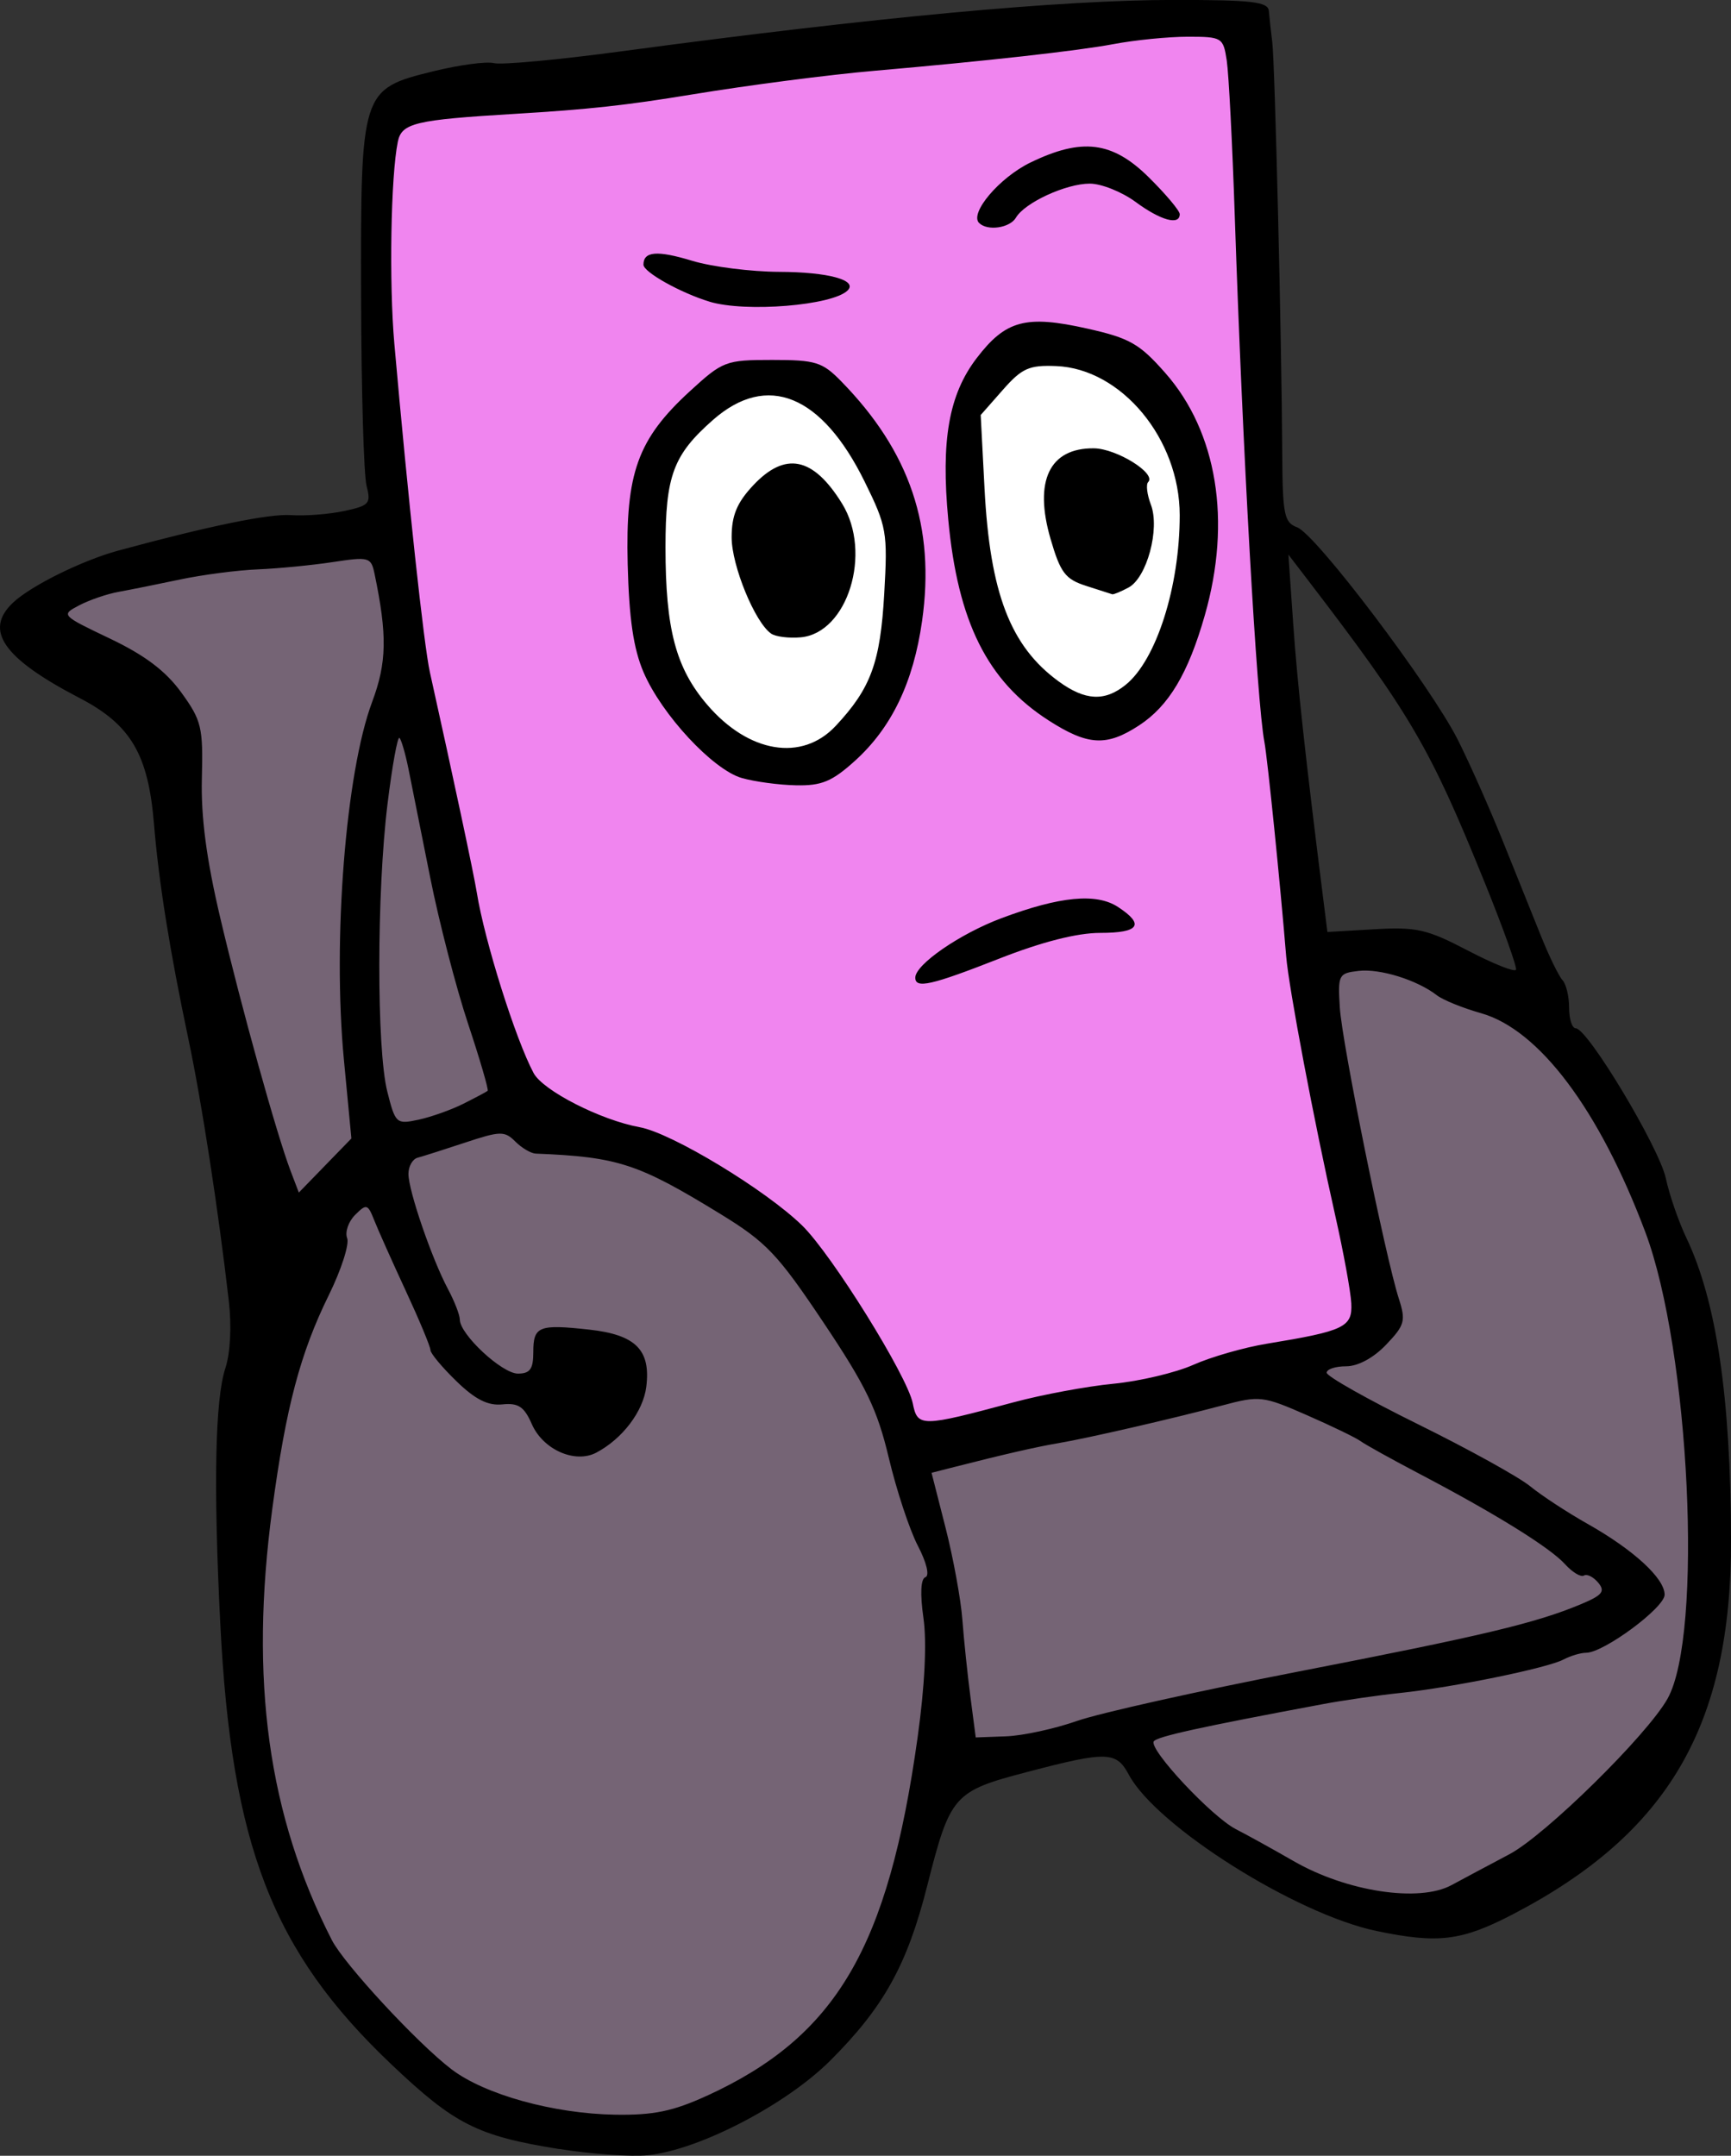 <?xml version="1.0" encoding="UTF-8" standalone="no"?>
<!-- Created with Inkscape (http://www.inkscape.org/) -->

<svg
   width="77.73mm"
   height="96.811mm"
   viewBox="0 0 77.73 96.811"
   version="1.1"
   id="svg59504"
   xmlns="http://www.w3.org/2000/svg"
   xmlns:svg="http://www.w3.org/2000/svg">
  <rect x="0" y="0" width="77.73" height="96.811" fill="#333333" stroke="none"/>
  <defs
     id="defs59501" />
  <g
     id="layer1"
     transform="translate(-70.359,-97.205)">
    <path
       style="fill:#756475;fill-opacity:1;stroke:none;stroke-width:0.265px;stroke-linecap:butt;stroke-linejoin:miter;stroke-opacity:1"
       d="m 71.499,125.09 c 4.378,4.455 6.178,2.248 6.937,7.643 1.048,7.452 3.69,24.527 3.69,24.527 -1.886,9.102 -1.718,28.409 8.704,34.203 9.406,5.23 18.226,-0.635 21.953,-14.599 l 8.112,-1.538 c 3.507,4.261 15.819,13.469 23.164,2.008 10.63,-16.588 -5.356,-43.051 -14.327,-37.169 -3.811,-12.666 -3.75,-22.587 -8.906,-22.564 -5.156,0.023 -36.322,2.638 -40.263,3.693 -3.941,1.055 -9.063,3.796 -9.063,3.796 z"
       id="path59738" />
    <path
       style="fill:#f085ef;fill-opacity:1;stroke:none;stroke-width:0.265px;stroke-linecap:butt;stroke-linejoin:miter;stroke-opacity:1"
       d="m 88.024,101.975 c -1.807,13.203 1.895,37.862 5.559,44.72 10.462,1.697 15.425,8.125 18.051,15.101 12.314,-1.023 17.509,-3.104 21.033,-4.997 -1.696,-8.282 -3.852,-17.006 -4.467,-20.66 -1.312,-7.797 -0.677,-33.793 -1.902,-36.739 -0.645,-1.552 -6.613,-1.115 -14.846,-0.093 -4.042,0.502 -23.428,2.669 -23.428,2.669 z"
       id="path65325" />
    <path
       style="fill:#ffffff;stroke:none;stroke-width:0.265px;stroke-linecap:butt;stroke-linejoin:miter;stroke-opacity:1"
       d="m 99.817,123.726 c 1.045,11.022 12.245,9.933 10.961,-1.284 -1.337,-11.673 -12.109,-10.825 -10.961,1.284 z m 14.422,-0.285 c 3.258,10.381 11.77,6.746 9.719,-3.678 -2.056,-10.448 -13.615,-8.735 -9.719,3.678 z"
       id="path69091" />
    <path
       style="fill:#000000;stroke-width:0.33"
       d="m 95.462,193.713 c -3.673,-0.59 -4.688,-1.104 -7.542,-3.815 -5.328,-5.061 -7.169,-9.812 -7.67,-19.792 -0.311,-6.197 -0.234,-10.057 0.23,-11.463 0.221,-0.67 0.284,-1.885 0.156,-2.997 -0.479,-4.149 -1.22,-8.957 -1.814,-11.766 -0.841,-3.982 -1.333,-7.054 -1.549,-9.679 -0.257,-3.126 -1.044,-4.456 -3.341,-5.65 -3.438,-1.787 -4.312,-3.047 -2.977,-4.293 0.812,-0.758 3.106,-1.89 4.715,-2.327 4.089,-1.11 6.767,-1.66 7.752,-1.593 0.635,0.044 1.71,-0.039 2.389,-0.184 1.133,-0.242 1.216,-0.334 1.008,-1.134 -0.124,-0.479 -0.235,-4.285 -0.245,-8.458 -0.022,-9.284 6.6e-4,-9.356 3.227,-10.152 1.17,-0.289 2.403,-0.455 2.74,-0.369 0.337,0.086 2.913,-0.153 5.725,-0.532 11.415,-1.535 19.726,-2.307 24.838,-2.307 3.487,0 4.198,0.083 4.232,0.495 0.023,0.272 0.092,0.903 0.154,1.402 0.12,0.963 0.42,13.345 0.448,18.483 0.015,2.737 0.086,3.087 0.667,3.302 0.851,0.315 6.006,7.136 7.225,9.559 0.523,1.039 1.427,3.077 2.01,4.528 0.583,1.451 1.359,3.381 1.724,4.288 0.365,0.907 0.797,1.79 0.959,1.963 0.163,0.172 0.296,0.729 0.296,1.237 0,0.508 0.134,0.924 0.298,0.924 0.534,0 3.748,5.353 4.045,6.736 0.159,0.74 0.572,1.94 0.918,2.665 1.357,2.845 1.995,7.152 2.01,13.569 0.019,8.318 -2.805,13.174 -9.778,16.808 -2.316,1.207 -3.367,1.338 -6.135,0.761 -3.63,-0.756 -9.89,-4.705 -11.129,-7.02 -0.562,-1.051 -0.98,-1.062 -4.553,-0.125 -3.327,0.872 -3.464,1.029 -4.505,5.134 -0.896,3.533 -1.948,5.43 -4.341,7.822 -1.988,1.988 -5.88,4.012 -8.183,4.255 -0.751,0.079 -2.552,-0.047 -4.004,-0.28 z m 6.628,-2.386 c 5.819,-2.664 8.152,-6.63 9.475,-16.107 0.321,-2.296 0.416,-4.262 0.261,-5.353 -0.155,-1.091 -0.122,-1.765 0.09,-1.836 0.194,-0.065 0.05,-0.659 -0.341,-1.409 -0.371,-0.714 -0.957,-2.485 -1.302,-3.937 -0.519,-2.186 -1.023,-3.231 -2.936,-6.09 -2.054,-3.069 -2.564,-3.607 -4.618,-4.867 -3.712,-2.276 -4.602,-2.567 -8.306,-2.718 -0.214,-0.009 -0.625,-0.252 -0.914,-0.541 -0.481,-0.481 -0.672,-0.477 -2.25,0.046 -0.949,0.314 -1.91,0.62 -2.137,0.68 -0.227,0.06 -0.412,0.387 -0.412,0.727 0,0.753 1.052,3.817 1.777,5.175 0.29,0.544 0.529,1.159 0.53,1.367 0.004,0.668 1.894,2.426 2.608,2.426 0.545,0 0.692,-0.205 0.692,-0.962 0,-1.165 0.241,-1.263 2.512,-1.013 2.085,0.23 2.767,0.911 2.562,2.563 -0.138,1.11 -1.07,2.341 -2.245,2.961 -0.954,0.504 -2.392,-0.132 -2.896,-1.281 -0.343,-0.784 -0.605,-0.959 -1.322,-0.885 -0.647,0.067 -1.216,-0.22 -2.062,-1.04 -0.642,-0.623 -1.168,-1.253 -1.168,-1.401 0,-0.148 -0.498,-1.344 -1.107,-2.657 -0.609,-1.313 -1.247,-2.741 -1.418,-3.173 -0.289,-0.732 -0.348,-0.748 -0.858,-0.238 -0.301,0.301 -0.462,0.771 -0.357,1.044 0.105,0.273 -0.266,1.424 -0.824,2.558 -1.283,2.606 -1.929,5.05 -2.539,9.605 -1.029,7.68 -0.189,13.758 2.676,19.358 0.556,1.086 3.839,4.632 5.371,5.801 1.491,1.137 4.58,1.995 7.346,2.04 1.721,0.028 2.596,-0.152 4.111,-0.845 z m 33.451,-9.467 c 0.454,-0.246 1.622,-0.87 2.596,-1.385 1.615,-0.854 6.18,-5.344 7.102,-6.985 1.612,-2.869 1.003,-15.637 -0.999,-20.959 -2.068,-5.495 -4.766,-9.089 -7.38,-9.827 -0.816,-0.231 -1.707,-0.592 -1.979,-0.803 -0.886,-0.687 -2.547,-1.205 -3.511,-1.095 -0.903,0.103 -0.939,0.172 -0.847,1.646 0.1,1.607 2.042,11.186 2.652,13.079 0.318,0.989 0.264,1.185 -0.574,2.062 -0.567,0.594 -1.263,0.969 -1.797,0.969 -0.479,0 -0.871,0.13 -0.871,0.289 0,0.159 1.847,1.201 4.105,2.315 2.258,1.114 4.521,2.366 5.031,2.782 0.509,0.416 1.668,1.176 2.575,1.688 2.072,1.169 3.464,2.448 3.464,3.183 0,0.584 -2.736,2.608 -3.525,2.608 -0.243,0 -0.7,0.136 -1.016,0.303 -0.727,0.384 -4.963,1.252 -7.335,1.502 -0.998,0.105 -2.556,0.33 -3.464,0.5 -5.543,1.036 -7.468,1.46 -7.6,1.674 -0.224,0.362 2.603,3.385 3.686,3.941 0.52,0.267 1.686,0.912 2.592,1.434 2.386,1.375 5.639,1.87 7.094,1.079 z m -16.823,-7.37 c 0.998,-0.351 5.451,-1.346 9.896,-2.21 8.34,-1.621 10.699,-2.183 12.727,-3.03 0.972,-0.406 1.112,-0.578 0.787,-0.969 -0.217,-0.261 -0.506,-0.406 -0.643,-0.322 -0.137,0.084 -0.52,-0.147 -0.853,-0.514 -0.675,-0.745 -3.119,-2.262 -6.54,-4.058 -1.25,-0.656 -2.438,-1.316 -2.639,-1.465 -0.201,-0.149 -1.288,-0.676 -2.415,-1.169 -1.976,-0.865 -2.112,-0.88 -3.794,-0.433 -2.216,0.59 -6.066,1.476 -7.352,1.692 -0.951,0.159 -2.459,0.505 -4.665,1.068 l -1.037,0.265 0.63,2.472 c 0.346,1.359 0.686,3.215 0.754,4.123 0.068,0.908 0.232,2.47 0.362,3.47 l 0.238,1.819 1.364,-0.05 c 0.75,-0.028 2.18,-0.338 3.178,-0.689 z m -2.819,-14.317 c 1.262,-0.34 3.266,-0.712 4.453,-0.827 1.187,-0.115 2.805,-0.498 3.595,-0.851 0.79,-0.352 2.274,-0.779 3.299,-0.947 3.487,-0.573 3.847,-0.746 3.792,-1.818 -0.027,-0.529 -0.351,-2.298 -0.719,-3.931 -0.948,-4.206 -2.091,-10.249 -2.206,-11.664 -0.261,-3.2 -0.837,-8.878 -0.977,-9.613 -0.342,-1.801 -0.978,-13.104 -1.329,-23.586 -0.109,-3.266 -0.272,-6.42 -0.361,-7.01 -0.157,-1.039 -0.212,-1.072 -1.752,-1.072 -0.874,0 -2.383,0.151 -3.353,0.335 -1.561,0.296 -5.747,0.763 -10.696,1.193 -2.087,0.181 -5.689,0.649 -8.247,1.071 -2.925,0.482 -4.616,0.667 -7.917,0.865 -4.485,0.269 -5.085,0.412 -5.258,1.252 -0.316,1.526 -0.398,6.345 -0.155,9.086 0.623,7.035 1.325,13.521 1.594,14.733 1.072,4.827 1.971,9.05 2.107,9.896 0.35,2.178 1.739,6.589 2.551,8.108 0.423,0.791 3.016,2.114 4.767,2.433 1.44,0.262 5.664,2.82 7.298,4.419 1.327,1.299 4.714,6.744 4.96,7.975 0.216,1.08 0.368,1.079 4.552,-0.047 z m -4.439,-19.065 c 0,-0.589 2,-1.969 3.871,-2.67 2.622,-0.982 4.26,-1.14 5.233,-0.502 1.209,0.792 0.954,1.163 -0.801,1.163 -1.04,0 -2.613,0.401 -4.533,1.155 -3.056,1.2 -3.77,1.361 -3.77,0.854 z m -7.791,-8.964 c -1.303,-0.378 -3.597,-2.848 -4.413,-4.753 -0.452,-1.056 -0.65,-2.405 -0.711,-4.856 -0.102,-4.089 0.445,-5.607 2.796,-7.764 1.473,-1.351 1.606,-1.402 3.691,-1.402 1.955,0 2.253,0.092 3.104,0.963 3.087,3.158 4.227,6.538 3.629,10.759 -0.391,2.758 -1.367,4.792 -3.016,6.282 -1.029,0.929 -1.496,1.123 -2.65,1.098 -0.771,-0.016 -1.864,-0.164 -2.429,-0.328 z m 4.216,-2.339 c 1.582,-1.694 2.004,-2.845 2.181,-5.951 0.157,-2.75 0.112,-3.004 -0.881,-5.021 -1.923,-3.906 -4.376,-4.907 -6.803,-2.776 -1.789,1.571 -2.139,2.507 -2.139,5.726 0,3.675 0.462,5.421 1.871,7.067 1.862,2.176 4.259,2.572 5.77,0.955 z m -2.896,-4.145 c -0.726,-0.495 -1.776,-3.053 -1.776,-4.326 0,-0.977 0.237,-1.551 0.957,-2.322 1.446,-1.548 2.703,-1.294 4.002,0.808 1.366,2.21 0.25,5.817 -1.858,6.006 -0.526,0.047 -1.123,-0.027 -1.325,-0.165 z m 12.447,3.89 c -2.741,-1.762 -4.065,-4.418 -4.496,-9.014 -0.334,-3.562 0.027,-5.611 1.274,-7.245 1.302,-1.706 2.209,-1.949 4.96,-1.332 1.913,0.429 2.354,0.679 3.511,1.994 2.33,2.647 2.984,6.65 1.776,10.881 -0.746,2.615 -1.617,4.074 -2.951,4.946 -1.465,0.958 -2.3,0.911 -4.074,-0.229 z m 3.471,-1.592 c 1.376,-1.11 2.427,-4.407 2.427,-7.614 0,-3.43 -2.616,-6.585 -5.554,-6.7 -1.212,-0.048 -1.531,0.096 -2.391,1.072 l -0.992,1.127 0.172,3.299 c 0.245,4.696 1.159,7.079 3.322,8.658 1.195,0.873 2.073,0.919 3.016,0.159 z m -1.784,-4.446 c -0.928,-0.297 -1.148,-0.59 -1.59,-2.109 -0.757,-2.604 -0.047,-4.086 1.948,-4.065 1.018,0.011 2.82,1.132 2.436,1.516 -0.105,0.105 -0.05,0.561 0.122,1.014 0.413,1.087 -0.179,3.28 -1.004,3.722 -0.345,0.185 -0.674,0.32 -0.731,0.302 -0.057,-0.018 -0.589,-0.189 -1.181,-0.379 z m -16.903,-12.76 c -1.3,-0.395 -2.967,-1.328 -2.967,-1.66 0,-0.603 0.615,-0.653 2.188,-0.175 0.883,0.268 2.644,0.491 3.914,0.496 2.193,0.008 3.53,0.372 3.068,0.834 -0.678,0.678 -4.59,0.996 -6.204,0.506 z m 12.106,-3.532 c -0.442,-0.442 0.911,-2.039 2.3,-2.714 2.32,-1.127 3.684,-0.956 5.324,0.667 0.762,0.754 1.385,1.496 1.385,1.649 0,0.519 -0.856,0.282 -1.979,-0.546 -0.615,-0.454 -1.542,-0.825 -2.06,-0.825 -1.068,0 -2.922,0.854 -3.317,1.529 -0.273,0.465 -1.28,0.611 -1.652,0.239 z m -28.525,37.567 c -0.511,-5.38 0.082,-12.889 1.269,-16.061 0.66,-1.765 0.683,-3 0.108,-5.753 -0.157,-0.749 -0.245,-0.774 -1.879,-0.526 -0.943,0.143 -2.457,0.29 -3.364,0.327 -0.907,0.036 -2.476,0.241 -3.487,0.454 -1.011,0.214 -2.258,0.464 -2.771,0.557 -0.513,0.093 -1.307,0.365 -1.764,0.605 -0.823,0.431 -0.81,0.446 1.385,1.493 1.568,0.748 2.505,1.456 3.203,2.421 0.909,1.255 0.982,1.56 0.923,3.852 -0.045,1.741 0.204,3.628 0.829,6.282 0.94,3.989 2.533,9.723 3.157,11.356 l 0.368,0.966 1.18,-1.215 1.18,-1.215 z m 5.371,1.982 c 0.544,-0.273 1.032,-0.533 1.085,-0.578 0.052,-0.044 -0.344,-1.402 -0.881,-3.018 -0.537,-1.616 -1.301,-4.566 -1.698,-6.557 -0.397,-1.991 -0.835,-4.182 -0.974,-4.87 -0.139,-0.688 -0.321,-1.319 -0.406,-1.404 -0.085,-0.085 -0.326,1.249 -0.537,2.963 -0.488,3.975 -0.494,10.999 -0.01,12.922 0.362,1.436 0.405,1.475 1.402,1.261 0.566,-0.122 1.474,-0.445 2.018,-0.718 z m 45.847,-9.956 c -2.442,-6.038 -3.325,-7.548 -7.921,-13.548 l -0.884,-1.155 0.218,3.134 c 0.187,2.684 0.549,5.999 1.36,12.432 l 0.174,1.382 2.12,-0.123 c 1.884,-0.109 2.35,-0.002 4.189,0.958 1.138,0.595 2.11,0.982 2.16,0.861 0.05,-0.121 -0.587,-1.895 -1.415,-3.942 z"
       id="path59685" />
  </g>
</svg>
